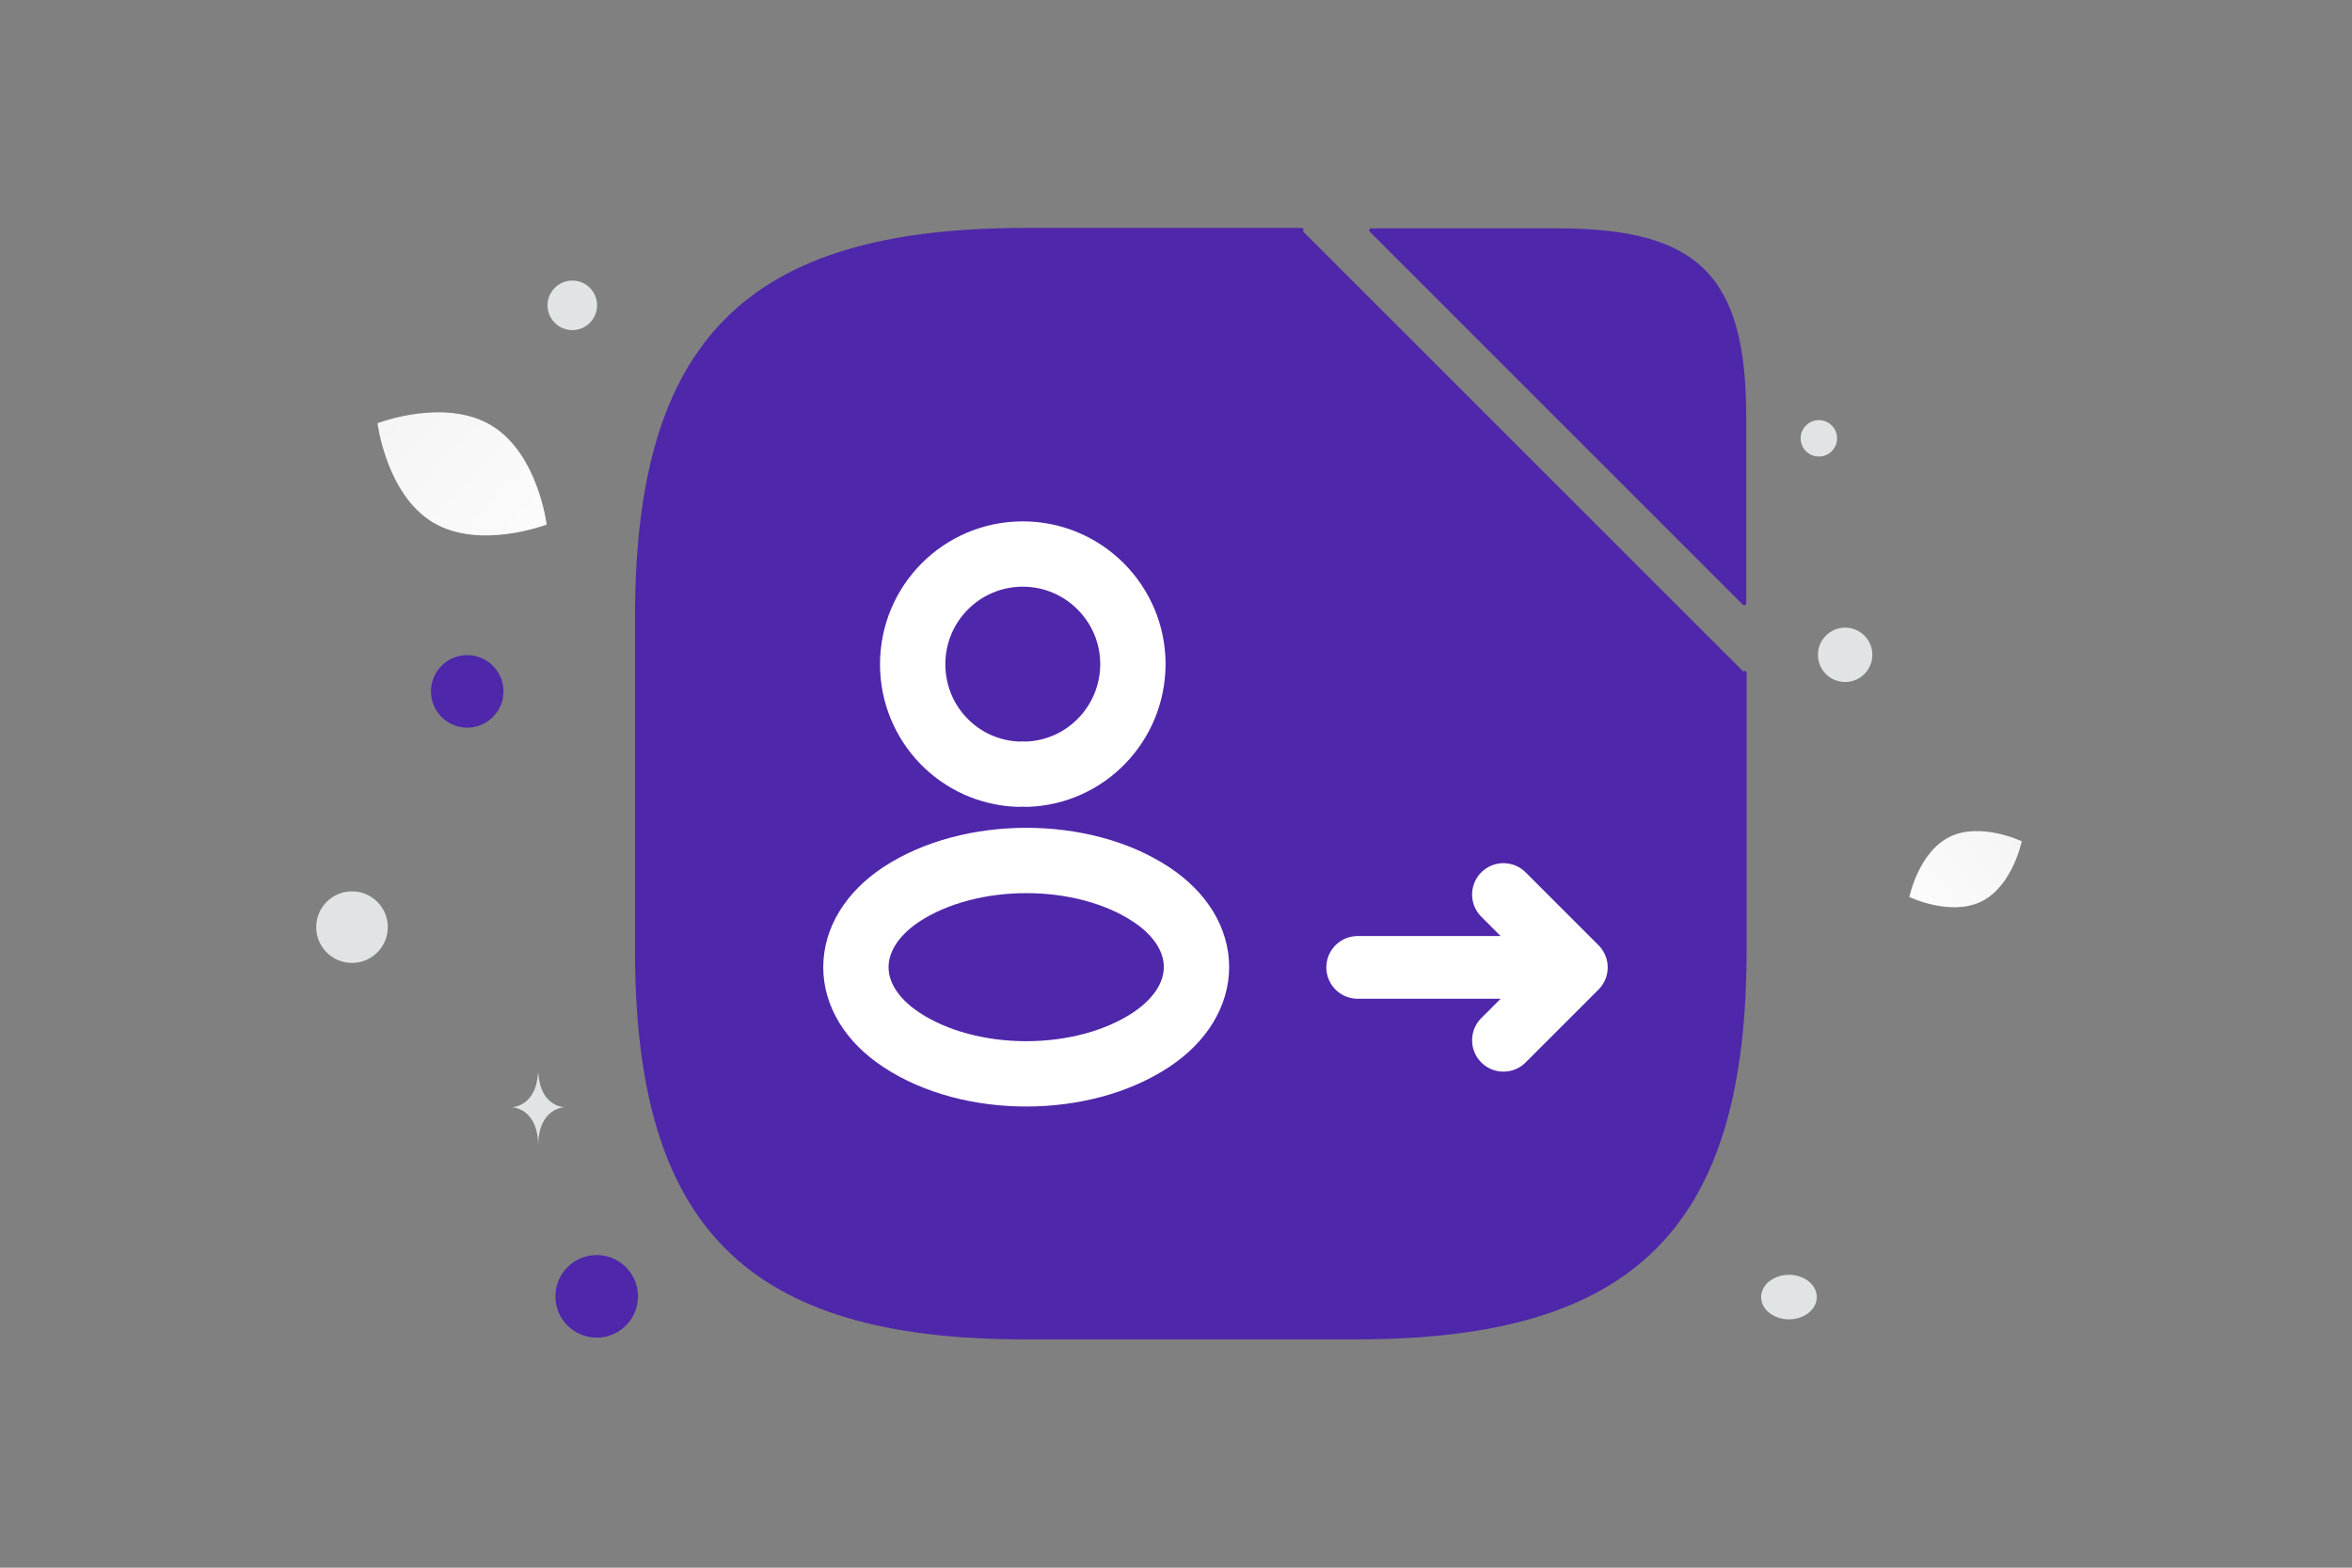<svg width="900" height="600" viewBox="0 0 900 600" fill="none" xmlns="http://www.w3.org/2000/svg">
<rect x="0" y="0" width="900" height="600" fill="#808080" stroke="none"/>
<g clip-path="url(#clip0_1235_29754)">
<path d="M758.249 344.995C746.377 350.884 730.62 343.312 730.62 343.312C730.62 343.312 734.122 326.195 746 320.315C757.872 314.425 773.622 321.989 773.622 321.989C773.622 321.989 770.12 339.106 758.249 344.995Z" fill="url(#paint0_linear_1235_29754)"/>
<path d="M165.682 199.948C183.553 210.659 209.193 200.758 209.193 200.758C209.193 200.758 205.84 173.494 187.958 162.796C170.087 152.085 144.458 161.974 144.458 161.974C144.458 161.974 147.811 189.237 165.682 199.948Z" fill="url(#paint1_linear_1235_29754)"/>
<path d="M178.788 250.738C171.125 250.738 164.913 256.95 164.913 264.613C164.913 272.276 171.125 278.488 178.788 278.488C186.451 278.488 192.663 272.276 192.663 264.613C192.663 256.95 186.451 250.738 178.788 250.738Z" fill="#4F27AA"/>
<path d="M228.335 511.954C219.609 511.954 212.534 504.879 212.534 496.153C212.534 487.426 219.609 480.352 228.335 480.352C237.062 480.352 244.136 487.426 244.136 496.153C244.136 504.879 237.062 511.954 228.335 511.954Z" fill="#4F27AA"/>
<path d="M588.215 203.068C584.142 203.068 580.841 199.767 580.841 195.694C580.841 191.622 584.142 188.32 588.215 188.32C592.287 188.32 595.589 191.622 595.589 195.694C595.589 199.767 592.287 203.068 588.215 203.068Z" fill="#4F27AA"/>
<path d="M218.998 126.341C213.762 126.341 209.517 122.096 209.517 116.86C209.517 111.624 213.762 107.379 218.998 107.379C224.234 107.379 228.479 111.624 228.479 116.86C228.479 122.096 224.234 126.341 218.998 126.341Z" fill="#E1E4E5"/>
<path d="M134.694 368.536C127.131 368.536 121 362.405 121 354.842C121 347.279 127.131 341.148 134.694 341.148C142.257 341.148 148.388 347.279 148.388 354.842C148.388 362.405 142.257 368.536 134.694 368.536Z" fill="#E1E4E5"/>
<path d="M695.996 174.735C692.147 174.735 689.027 171.615 689.027 167.766C689.027 163.917 692.147 160.797 695.996 160.797C699.845 160.797 702.965 163.917 702.965 167.766C702.965 171.615 699.845 174.735 695.996 174.735Z" fill="#E1E4E5"/>
<path d="M716.456 250.62C716.456 256.366 711.798 261.025 706.051 261.025C700.304 261.025 695.646 256.366 695.646 250.62C695.646 244.873 700.304 240.215 706.051 240.215C711.798 240.215 716.456 244.873 716.456 250.62Z" fill="#E1E4E5"/>
<path d="M320.958 116.938C317.109 116.938 313.989 113.818 313.989 109.969C313.989 106.12 317.109 103 320.958 103C324.807 103 327.927 106.12 327.927 109.969C327.927 113.818 324.807 116.938 320.958 116.938Z" fill="#E1E4E5"/>
<path d="M684.549 504.952C678.669 504.952 673.901 501.138 673.901 496.433C673.901 491.728 678.669 487.914 684.549 487.914C690.43 487.914 695.197 491.728 695.197 496.433C695.197 501.138 690.43 504.952 684.549 504.952Z" fill="#E1E4E5"/>
<path d="M205.857 410.891H206.002C206.865 423.58 215.952 423.776 215.952 423.776C215.952 423.776 205.931 423.979 205.931 438.641C205.931 423.979 195.911 423.776 195.911 423.776C195.911 423.776 204.994 423.58 205.857 410.891Z" fill="#E1E4E5"/>
<path d="M667.598 257.546V363.512C667.598 469.479 625.212 511.865 519.245 511.865H392.086C286.119 511.865 243.733 469.479 243.733 363.512V236.353C243.733 130.387 286.119 88 392.086 88H498.052" fill="#4F27AA"/>
<path d="M667.598 257.546V363.512C667.598 469.479 625.212 511.865 519.245 511.865H392.086C286.119 511.865 243.733 469.479 243.733 363.512V236.353C243.733 130.387 286.119 88 392.086 88H498.052" stroke="#4F27AA" stroke-width="1.5" stroke-linecap="round" stroke-linejoin="round"/>
<path d="M392.893 296.316C391.851 296.221 390.803 296.221 389.762 296.316C367.175 295.556 349.238 277.029 349.238 254.227C349.238 230.95 368.029 212.043 391.375 212.043C414.626 212.043 433.512 230.95 433.512 254.227C433.417 277.029 415.48 295.556 392.893 296.316V296.316ZM344.859 342.33C321.738 357.673 321.738 382.678 344.859 397.927C371.134 415.354 414.223 415.354 440.497 397.927C463.618 382.583 463.618 357.579 440.497 342.33C414.319 324.997 371.229 324.997 344.859 342.33V342.33Z" stroke="white" stroke-width="25" stroke-linecap="round" stroke-linejoin="round"/>
<path d="M524.681 88.156H596.06C649.595 88.156 667.44 106.001 667.44 159.536V230.916L524.681 88.156Z" fill="#4F27AA" stroke="#4F27AA" stroke-width="1.5" stroke-linecap="round" stroke-linejoin="round"/>
<path d="M575.303 398.143L603.193 370.253L575.303 342.363L603.193 370.253H519.522" stroke="white" stroke-width="24" stroke-linecap="round" stroke-linejoin="round"/>
</g>
<defs>
<linearGradient id="paint0_linear_1235_29754" x1="712.66" y1="363.364" x2="810.578" y2="285.911" gradientUnits="userSpaceOnUse">
<stop stop-color="white"/>
<stop offset="1" stop-color="#EEEEEE"/>
</linearGradient>
<linearGradient id="paint1_linear_1235_29754" x1="234.839" y1="234.427" x2="91.04" y2="100.818" gradientUnits="userSpaceOnUse">
<stop stop-color="white"/>
<stop offset="1" stop-color="#EEEEEE"/>
</linearGradient>
<clipPath id="clip0_1235_29754">
<rect width="900" height="600" fill="white"/>
</clipPath>
</defs>
</svg>
